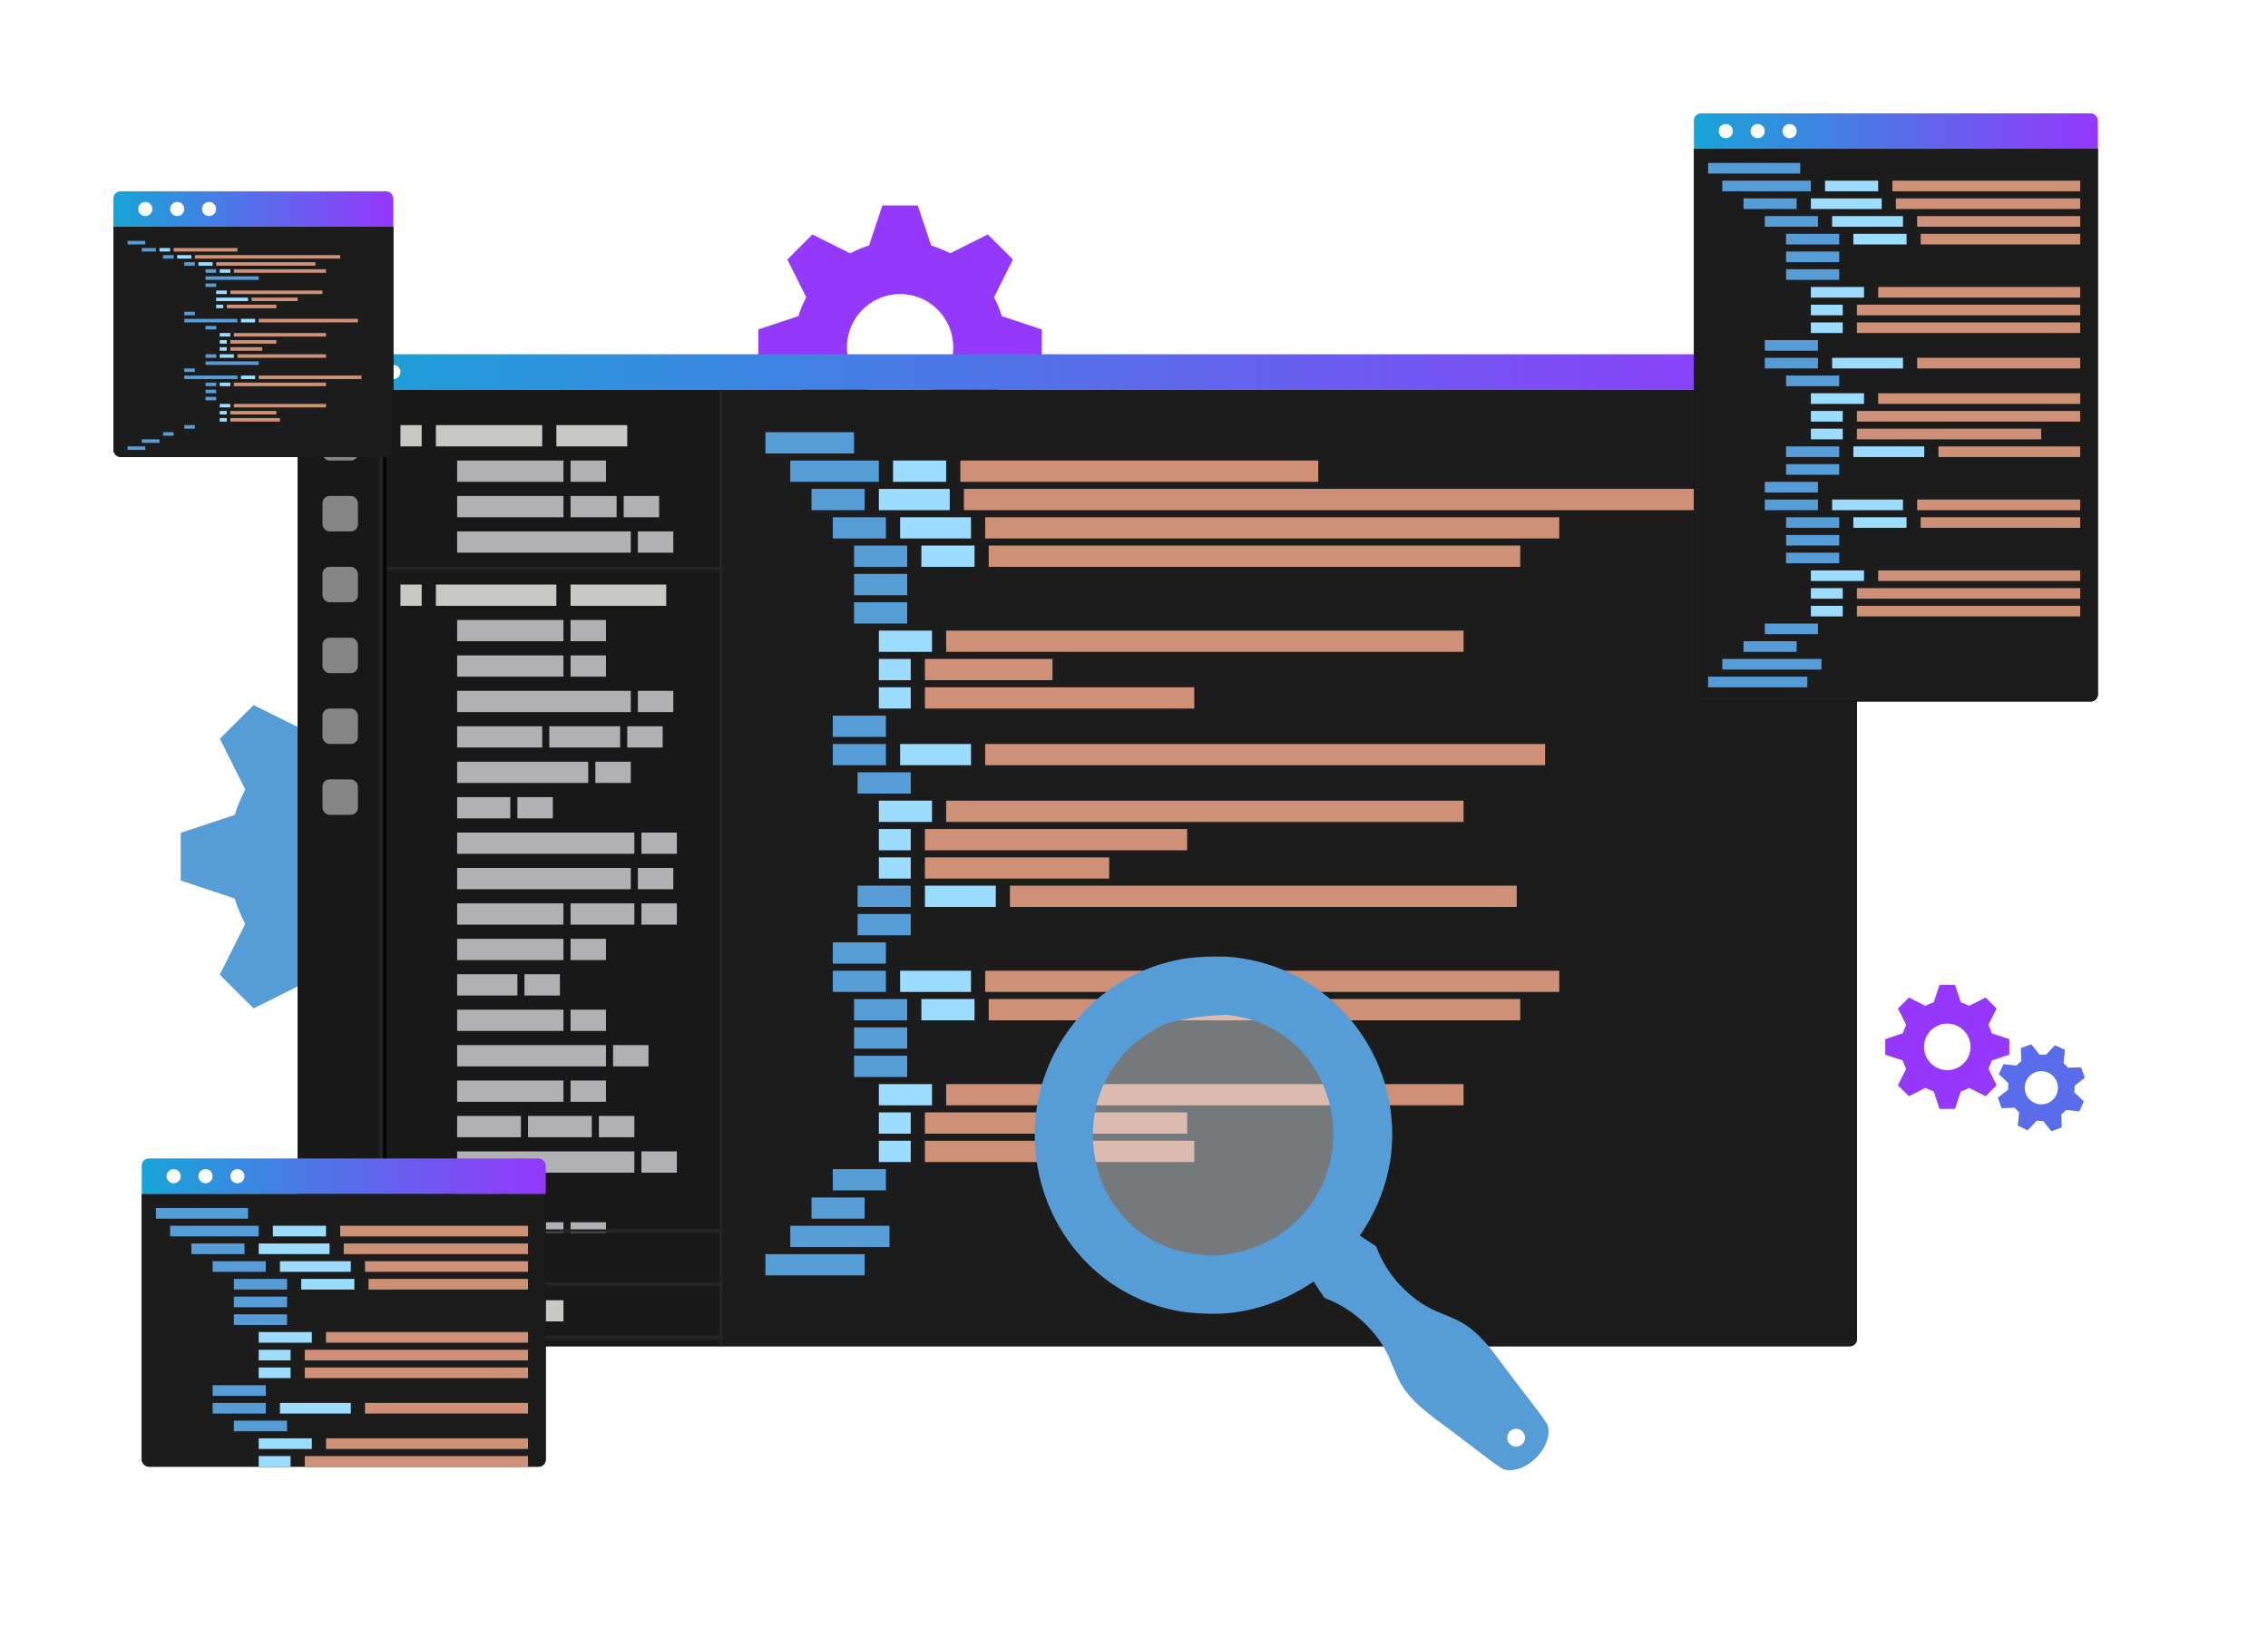 <svg viewBox="0 0 640 465" fill="none" xmlns="http://www.w3.org/2000/svg">
  <g id="Frame 30">
    <path id="Vector"
      d="M294 103V93L282.705 89.235C282.14 87.375 281.395 85.595 280.5 83.905L285.83 73.25L278.75 66.17L268.095 71.5C266.405 70.61 264.625 69.875 262.765 69.295L259 58H249L245.235 69.295C243.375 69.86 241.595 70.61 239.905 71.5L229.25 66.19L222.19 73.25L227.52 83.905C226.61 85.595 225.875 87.375 225.295 89.235L214 93V103L225.295 106.765C225.855 108.625 226.61 110.405 227.5 112.095L222.17 122.75L229.25 129.83L239.905 124.5C241.595 125.39 243.375 126.14 245.235 126.705L249 138H259L262.765 126.705C264.625 126.14 266.405 125.395 268.095 124.5L278.75 129.83L285.83 122.75L280.5 112.095C281.39 110.41 282.14 108.625 282.705 106.765L294 103ZM254 113C245.72 113 239 106.28 239 98C239 89.72 245.72 83 254 83C262.28 83 269 89.72 269 98C269 106.28 262.28 113 254 113Z"
      fill="#9438FC">
      <animateTransform attributeName="transform" type="rotate" from="0 254 98" to="360 254 98" dur="14s"
        repeatCount="indefinite" calcMode="linear"></animateTransform>
    </path>
    <path id="Vector_2"
      d="M158.889 248.541V235.088L143.656 230.022C142.894 227.52 141.889 225.125 140.682 222.852L147.871 208.517L138.322 198.992L123.953 206.162C121.674 204.965 119.273 203.976 116.765 203.196L111.687 188H98.201L93.124 203.196C90.615 203.956 88.215 204.965 85.936 206.162L71.566 199.019L62.045 208.517L69.233 222.852C68.006 225.125 67.015 227.52 66.233 230.022L51 235.088V248.541L66.233 253.607C66.988 256.109 68.006 258.504 69.206 260.778L62.018 275.112L71.566 284.638L85.936 277.467C88.215 278.664 90.615 279.673 93.124 280.433L98.201 295.629H111.687L116.765 280.433C119.273 279.673 121.674 278.671 123.953 277.467L138.322 284.638L147.871 275.112L140.682 260.778C141.883 258.511 142.894 256.109 143.656 253.607L158.889 248.541ZM104.944 261.995C93.778 261.995 84.715 252.954 84.715 241.815C84.715 230.675 93.778 221.634 104.944 221.634C116.111 221.634 125.173 230.675 125.173 241.815C125.173 252.954 116.111 261.995 104.944 261.995Z"
      fill="#569CD6">
      <animateTransform attributeName="transform" type="rotate" from="0 104.944 241.815" to="-360 104.944 241.815"
        dur="8s" repeatCount="indefinite" calcMode="linear">
      </animateTransform>
    </path>
    <path id="Vector_3"
      d="M567 297.688V293.312L562.058 291.665C561.811 290.852 561.485 290.073 561.094 289.333L563.426 284.672L560.328 281.574L555.667 283.906C554.927 283.517 554.148 283.195 553.335 282.942L551.688 278H547.312L545.665 282.942C544.852 283.189 544.073 283.517 543.333 283.906L538.672 281.583L535.583 284.672L537.915 289.333C537.517 290.073 537.195 290.852 536.942 291.665L532 293.312V297.688L536.942 299.335C537.187 300.148 537.517 300.927 537.906 301.667L535.574 306.328L538.672 309.426L543.333 307.094C544.073 307.483 544.852 307.811 545.665 308.058L547.312 313H551.688L553.335 308.058C554.148 307.811 554.927 307.485 555.667 307.094L560.328 309.426L563.426 306.328L561.094 301.667C561.483 300.929 561.811 300.148 562.058 299.335L567 297.688ZM549.5 302.062C545.877 302.062 542.938 299.122 542.938 295.5C542.938 291.877 545.877 288.938 549.5 288.938C553.122 288.938 556.062 291.877 556.062 295.5C556.062 299.122 553.122 302.062 549.5 302.062Z"
      fill="#9538FC">
      <animateTransform attributeName="transform" type="rotate" from="0 549.5 295.5" to="360 549.5 295.5" dur="5s"
        repeatCount="indefinite" calcMode="linear">
      </animateTransform>
    </path>
    <path id="Vector_4"
      d="M588.312 304.203L587.237 301.269L583.518 301.379C583.152 300.894 582.742 300.452 582.298 300.053L582.716 296.353L579.877 295.037L577.324 297.747C576.732 297.667 576.131 297.643 575.523 297.673L573.204 294.764L570.269 295.839L570.379 299.558C569.894 299.924 569.453 300.336 569.053 300.779L565.355 300.366L564.043 303.197L566.753 305.75C566.668 306.344 566.643 306.945 566.673 307.553L563.764 309.873L564.84 312.807L568.559 312.697C568.923 313.182 569.336 313.624 569.779 314.024L569.361 317.723L572.2 319.039L574.753 316.329C575.344 316.409 575.947 316.437 576.554 316.403L578.873 319.312L581.807 318.237L581.697 314.518C582.182 314.152 582.624 313.742 583.024 313.298L586.723 313.716L588.039 310.877L585.33 308.324C585.409 307.734 585.438 307.129 585.403 306.523L588.312 304.203ZM577.651 311.439C575.222 312.33 572.528 311.081 571.637 308.651C570.747 306.222 571.996 303.527 574.425 302.637C576.855 301.746 579.549 302.995 580.439 305.425C581.33 307.854 580.081 310.549 577.651 311.439Z"
      fill="#596CEA">
      <animateTransform attributeName="transform" type="rotate" from="0 577.651 307.043" to="-360 577.651 307.043"
        dur="5s" repeatCount="indefinite" calcMode="linear">
      </animateTransform>
    </path>
    <g id="Browser window" filter="url(#filter0_d_289_9)">
      <g clip-path="url(#clip0_289_9)">
        <g id="VS code" clip-path="url(#clip1_289_9)">
          <rect width="440" height="270" transform="translate(84 106)" fill="black"></rect>
          <g id="FilesBar">
            <mask id="path-7-inside-1_289_9" fill="white">
              <path d="M109 106H204V376H109V106Z"></path>
            </mask>
            <path d="M109 106H204V376H109V106Z" fill="#181818"></path>
            <path d="M204 106H203V376H204H205V106H204Z" fill="#252525" mask="url(#path-7-inside-1_289_9)"></path>
            <g id="FileBarGroup">
              <mask id="path-9-inside-2_289_9" fill="white">
                <path d="M109 112H204V157H109V112Z"></path>
              </mask>
              <path d="M204 157V156H109V157V158H204V157Z" fill="#252525" mask="url(#path-9-inside-2_289_9)"></path>
              <g id="FileBarGroupTitle">
                <rect id="Rectangle 29" x="113" y="116" width="6" height="6" fill="#C8C8C5"></rect>
                <rect id="Rectangle 30" x="123" y="116" width="30" height="6" fill="#C8C8C5"></rect>
                <rect id="Rectangle 31" x="157" y="116" width="20" height="6" fill="#C8C8C5"></rect>
              </g>
              <g id="FileBarGroupList">
                <g id="FileBarListItem">
                  <rect id="Rectangle 30_2" x="129" y="126" width="30" height="6" fill="#B1B0B5"></rect>
                  <rect id="Rectangle 31_2" x="161" y="126" width="10" height="6" fill="#B1B0B5"></rect>
                </g>
                <g id="FileBarListItem_2">
                  <rect id="Rectangle 30_3" x="129" y="136" width="30" height="6" fill="#B1B0B5"></rect>
                  <rect id="Rectangle 32" x="161" y="136" width="13" height="6" fill="#B1B0B5"></rect>
                  <rect id="Rectangle 31_3" x="176" y="136" width="10" height="6" fill="#B1B0B5"></rect>
                </g>
                <g id="FileBarListItem_3">
                  <rect id="Rectangle 30_4" x="129" y="146" width="49" height="6" fill="#B1B0B5"></rect>
                  <rect id="Rectangle 31_4" x="180" y="146" width="10" height="6" fill="#B1B0B5"></rect>
                </g>
              </g>
            </g>
            <g id="FileBarGroup_2">
              <g clip-path="url(#clip2_289_9)">
                <mask id="path-21-inside-3_289_9" fill="white">
                  <path d="M109 157H204V344H109V157Z"></path>
                </mask>
                <g id="FileBarGroupTitle_2">
                  <rect id="Rectangle 29_2" x="113" y="161" width="6" height="6" fill="#C8C8C5"></rect>
                  <rect id="Rectangle 30_5" x="123" y="161" width="34" height="6" fill="#C8C8C5"></rect>
                  <rect id="Rectangle 31_5" x="161" y="161" width="27" height="6" fill="#C8C8C5"></rect>
                </g>
                <g id="FileBarGroupList_2">
                  <g id="FileBarListItem_4">
                    <rect id="Rectangle 30_6" x="129" y="171" width="30" height="6" fill="#B1B0B5"></rect>
                    <rect id="Rectangle 31_6" x="161" y="171" width="10" height="6" fill="#B1B0B5"></rect>
                  </g>
                  <g id="FileBarListItem_5">
                    <rect id="Rectangle 30_7" x="129" y="181" width="30" height="6" fill="#B1B0B5"></rect>
                    <rect id="Rectangle 31_7" x="161" y="181" width="10" height="6" fill="#B1B0B5"></rect>
                  </g>
                  <g id="FileBarListItem_6">
                    <rect id="Rectangle 30_8" x="129" y="191" width="49" height="6" fill="#B1B0B5"></rect>
                    <rect id="Rectangle 31_8" x="180" y="191" width="10" height="6" fill="#B1B0B5"></rect>
                  </g>
                  <g id="FileBarListItem_7">
                    <rect id="Rectangle 30_9" x="129" y="201" width="24" height="6" fill="#B1B0B5"></rect>
                    <rect id="Rectangle 32_2" x="155" y="201" width="20" height="6" fill="#B1B0B5"></rect>
                    <rect id="Rectangle 31_9" x="177" y="201" width="10" height="6" fill="#B1B0B5"></rect>
                  </g>
                  <g id="FileBarListItem_8">
                    <rect id="Rectangle 30_10" x="129" y="211" width="37" height="6" fill="#B1B0B5"></rect>
                    <rect id="Rectangle 31_10" x="168" y="211" width="10" height="6" fill="#B1B0B5"></rect>
                  </g>
                  <g id="FileBarListItem_9">
                    <rect id="Rectangle 30_11" x="129" y="221" width="15" height="6" fill="#B1B0B5"></rect>
                    <rect id="Rectangle 31_11" x="146" y="221" width="10" height="6" fill="#B1B0B5"></rect>
                  </g>
                  <g id="FileBarListItem_10">
                    <rect id="Rectangle 30_12" x="129" y="231" width="50" height="6" fill="#B1B0B5"></rect>
                    <rect id="Rectangle 31_12" x="181" y="231" width="10" height="6" fill="#B1B0B5"></rect>
                  </g>
                  <g id="FileBarListItem_11">
                    <rect id="Rectangle 30_13" x="129" y="241" width="49" height="6" fill="#B1B0B5"></rect>
                    <rect id="Rectangle 31_13" x="180" y="241" width="10" height="6" fill="#B1B0B5"></rect>
                  </g>
                  <g id="FileBarListItem_12">
                    <rect id="Rectangle 30_14" x="129" y="251" width="30" height="6" fill="#B1B0B5"></rect>
                    <rect id="Rectangle 32_3" x="161" y="251" width="18" height="6" fill="#B1B0B5"></rect>
                    <rect id="Rectangle 31_14" x="181" y="251" width="10" height="6" fill="#B1B0B5"></rect>
                  </g>
                  <g id="FileBarListItem_13">
                    <rect id="Rectangle 30_15" x="129" y="261" width="30" height="6" fill="#B1B0B5"></rect>
                    <rect id="Rectangle 31_15" x="161" y="261" width="10" height="6" fill="#B1B0B5"></rect>
                  </g>
                  <g id="FileBarListItem_14">
                    <rect id="Rectangle 30_16" x="129" y="271" width="17" height="6" fill="#B1B0B5"></rect>
                    <rect id="Rectangle 31_16" x="148" y="271" width="10" height="6" fill="#B1B0B5"></rect>
                  </g>
                  <g id="FileBarListItem_15">
                    <rect id="Rectangle 30_17" x="129" y="281" width="30" height="6" fill="#B1B0B5"></rect>
                    <rect id="Rectangle 31_17" x="161" y="281" width="10" height="6" fill="#B1B0B5"></rect>
                  </g>
                  <g id="FileBarListItem_16">
                    <rect id="Rectangle 30_18" x="129" y="291" width="42" height="6" fill="#B1B0B5"></rect>
                    <rect id="Rectangle 31_18" x="173" y="291" width="10" height="6" fill="#B1B0B5"></rect>
                  </g>
                  <g id="FileBarListItem_17">
                    <rect id="Rectangle 30_19" x="129" y="301" width="30" height="6" fill="#B1B0B5"></rect>
                    <rect id="Rectangle 31_19" x="161" y="301" width="10" height="6" fill="#B1B0B5"></rect>
                  </g>
                  <g id="FileBarListItem_18">
                    <rect id="Rectangle 30_20" x="129" y="311" width="18" height="6" fill="#B1B0B5"></rect>
                    <rect id="Rectangle 32_4" x="149" y="311" width="18" height="6" fill="#B1B0B5"></rect>
                    <rect id="Rectangle 31_20" x="169" y="311" width="10" height="6" fill="#B1B0B5"></rect>
                  </g>
                  <g id="FileBarListItem_19">
                    <rect id="Rectangle 30_21" x="129" y="321" width="50" height="6" fill="#B1B0B5"></rect>
                    <rect id="Rectangle 31_21" x="181" y="321" width="10" height="6" fill="#B1B0B5"></rect>
                  </g>
                  <g id="FileBarListItem_20">
                    <rect id="Rectangle 30_22" x="129" y="331" width="12" height="6" fill="#B1B0B5"></rect>
                    <rect id="Rectangle 31_22" x="143" y="331" width="10" height="6" fill="#B1B0B5"></rect>
                  </g>
                  <g id="FileBarListItem_21">
                    <rect id="Rectangle 30_23" x="129" y="341" width="30" height="6" fill="#B1B0B5"></rect>
                    <rect id="Rectangle 31_23" x="161" y="341" width="10" height="6" fill="#B1B0B5"></rect>
                  </g>
                </g>
              </g>
              <path d="M204 344V343H109V344V345H204V344Z" fill="#252525" mask="url(#path-21-inside-3_289_9)"></path>
            </g>
            <g id="FileBarGroup_3">
              <mask id="path-65-inside-4_289_9" fill="white">
                <path d="M109 344H204V359H109V344Z"></path>
              </mask>
              <path d="M204 359V358H109V359V360H204V359Z" fill="#252525" mask="url(#path-65-inside-4_289_9)"></path>
              <g id="FileBarGroupTitle_3">
                <rect id="Rectangle 29_3" x="113" y="348" width="6" height="6" fill="#C8C8C5"></rect>
                <rect id="Rectangle 30_24" x="123" y="348" width="30" height="6" fill="#C8C8C5"></rect>
              </g>
            </g>
            <g id="FileBarGroup_4">
              <mask id="path-69-inside-5_289_9" fill="white">
                <path d="M109 359H204V374H109V359Z"></path>
              </mask>
              <path d="M204 374V373H109V374V375H204V374Z" fill="#252525" mask="url(#path-69-inside-5_289_9)"></path>
              <g id="FileBarGroupTitle_4">
                <rect id="Rectangle 29_4" x="113" y="363" width="6" height="6" fill="#C8C8C5"></rect>
                <rect id="Rectangle 30_25" x="123" y="363" width="36" height="6" fill="#C8C8C5"></rect>
              </g>
            </g>
          </g>
          <g id="ToolsBar">
            <mask id="path-73-inside-6_289_9" fill="white">
              <path d="M84 106H108V376H84V106Z"></path>
            </mask>
            <path d="M84 106H108V376H84V106Z" fill="#181818"></path>
            <path d="M108 106H107V376H108H109V106H108Z" fill="#252525" mask="url(#path-73-inside-6_289_9)"></path>
            <g id="Frame 21">
              <rect id="Rectangle 22" x="91" y="116" width="10" height="10" rx="2" fill="#858585"></rect>
            </g>
            <g id="Frame 22">
              <rect id="Rectangle 23" x="91" y="136" width="10" height="10" rx="2" fill="#858585"></rect>
            </g>
            <rect id="Rectangle 23_2" x="91" y="156" width="10" height="10" rx="2" fill="#858585"></rect>
            <rect id="Rectangle 24" x="91" y="176" width="10" height="10" rx="2" fill="#858585"></rect>
            <rect id="Rectangle 25" x="91" y="196" width="10" height="10" rx="2" fill="#858585"></rect>
            <g id="Frame 26">
              <rect id="Rectangle 27" x="91" y="216" width="10" height="10" rx="2" fill="#858585"></rect>
            </g>
          </g>
          <g id="EditedFile">
            <rect width="320" height="270" transform="translate(204 106)" fill="#1C1C1C"></rect>
            <g id="FileCode" clip-path="url(#clip3_289_9)">
              <g id="FileCodeLinesList">
                <g id="FileBarListItem_22">
                  <rect id="Rectangle 30_26" x="216" y="118" width="25" height="6" fill="#569CD6"></rect>
                </g>
                <g id="FileBarListItem_23">
                  <rect id="Rectangle 30_27" x="223" y="126" width="25" height="6" fill="#569CD6"></rect>
                  <rect id="Rectangle 31_24" x="252" y="126" width="15" height="6" fill="#9CDCFE"></rect>
                  <rect id="Rectangle 32_5" x="271" y="126" width="101" height="6" fill="#CE9178"></rect>
                </g>
                <g id="FileBarListItem_24">
                  <rect id="Rectangle 30_28" x="229" y="134" width="15" height="6" fill="#569CD6"></rect>
                  <rect id="Rectangle 31_25" x="248" y="134" width="20" height="6" fill="#9CDCFE"></rect>
                  <rect id="Rectangle 32_6" x="272" y="134" width="235" height="6" fill="#CE9178"></rect>
                </g>
                <g id="FileBarListItem_25">
                  <rect id="Rectangle 30_29" x="235" y="142" width="15" height="6" fill="#569CD6"></rect>
                  <rect id="Rectangle 31_26" x="254" y="142" width="20" height="6" fill="#9CDCFE"></rect>
                  <rect id="Rectangle 32_7" x="278" y="142" width="162" height="6" fill="#CE9178"></rect>
                </g>
                <g id="FileBarListItem_26">
                  <rect id="Rectangle 30_30" x="241" y="150" width="15" height="6" fill="#569CD6"></rect>
                  <rect id="Rectangle 31_27" x="260" y="150" width="15" height="6" fill="#9CDCFE"></rect>
                  <rect id="Rectangle 32_8" x="279" y="150" width="150" height="6" fill="#CE9178"></rect>
                </g>
                <g id="FileBarListItem_27">
                  <rect id="Rectangle 30_31" x="241" y="158" width="15" height="6" fill="#569CD6"></rect>
                </g>
                <g id="FileBarListItem_28">
                  <rect id="Rectangle 30_32" x="241" y="166" width="15" height="6" fill="#569CD6"></rect>
                </g>
                <g id="FileBarListItem_29">
                  <rect id="Rectangle 31_28" x="248" y="174" width="15" height="6" fill="#9CDCFE"></rect>
                  <rect id="Rectangle 32_9" x="267" y="174" width="146" height="6" fill="#CE9178"></rect>
                </g>
                <g id="FileBarListItem_30">
                  <rect id="Rectangle 31_29" x="248" y="182" width="9" height="6" fill="#9CDCFE"></rect>
                  <g id="Group 46">
                    <rect id="Rectangle 32_10" x="261" y="182" width="36" height="6" fill="#CE9178"></rect>
                  </g>
                </g>
                <g id="FileBarListItem_31">
                  <rect id="Rectangle 31_30" x="248" y="190" width="9" height="6" fill="#9CDCFE"></rect>
                  <rect id="Rectangle 32_11" x="261" y="190" width="76" height="6" fill="#CE9178"></rect>
                </g>
                <g id="FileBarListItem_32">
                  <rect id="Rectangle 30_33" x="235" y="198" width="15" height="6" fill="#569CD6"></rect>
                </g>
                <g id="FileBarListItem_33">
                  <rect id="Rectangle 30_34" x="235" y="206" width="15" height="6" fill="#569CD6"></rect>
                  <rect id="Rectangle 31_31" x="254" y="206" width="20" height="6" fill="#9CDCFE"></rect>
                  <rect id="Rectangle 32_12" x="278" y="206" width="158" height="6" fill="#CE9178"></rect>
                </g>
                <g id="FileBarListItem_34">
                  <rect id="Rectangle 30_35" x="242" y="214" width="15" height="6" fill="#569CD6"></rect>
                </g>
                <g id="FileBarListItem_35">
                  <rect id="Rectangle 31_32" x="248" y="222" width="15" height="6" fill="#9CDCFE"></rect>
                  <rect id="Rectangle 32_13" x="267" y="222" width="146" height="6" fill="#CE9178"></rect>
                </g>
                <g id="FileBarListItem_36">
                  <rect id="Rectangle 31_33" x="248" y="230" width="9" height="6" fill="#9CDCFE"></rect>
                  <rect id="Rectangle 32_14" x="261" y="230" width="74" height="6" fill="#CE9178"></rect>
                </g>
                <g id="FileBarListItem_37">
                  <rect id="Rectangle 31_34" x="248" y="238" width="9" height="6" fill="#9CDCFE"></rect>
                  <rect id="Rectangle 32_15" x="261" y="238" width="52" height="6" fill="#CE9178"></rect>
                </g>
                <g id="FileBarListItem_38">
                  <rect id="Rectangle 30_36" x="242" y="246" width="15" height="6" fill="#569CD6"></rect>
                  <rect id="Rectangle 31_35" x="261" y="246" width="20" height="6" fill="#9CDCFE"></rect>
                  <rect id="Rectangle 32_16" x="285" y="246" width="143" height="6" fill="#CE9178"></rect>
                </g>
                <g id="FileBarListItem_39">
                  <rect id="Rectangle 30_37" x="242" y="254" width="15" height="6" fill="#569CD6"></rect>
                </g>
                <g id="FileBarListItem_40">
                  <rect id="Rectangle 30_38" x="235" y="262" width="15" height="6" fill="#569CD6"></rect>
                </g>
                <g id="FileBarListItem_41">
                  <rect id="Rectangle 30_39" x="235" y="270" width="15" height="6" fill="#569CD6"></rect>
                  <rect id="Rectangle 31_36" x="254" y="270" width="20" height="6" fill="#9CDCFE"></rect>
                  <rect id="Rectangle 32_17" x="278" y="270" width="162" height="6" fill="#CE9178"></rect>
                </g>
                <g id="FileBarListItem_42">
                  <rect id="Rectangle 30_40" x="241" y="278" width="15" height="6" fill="#569CD6"></rect>
                  <rect id="Rectangle 31_37" x="260" y="278" width="15" height="6" fill="#9CDCFE"></rect>
                  <rect id="Rectangle 32_18" x="279" y="278" width="150" height="6" fill="#CE9178"></rect>
                </g>
                <g id="FileBarListItem_43">
                  <rect id="Rectangle 30_41" x="241" y="286" width="15" height="6" fill="#569CD6"></rect>
                </g>
                <g id="FileBarListItem_44">
                  <rect id="Rectangle 30_42" x="241" y="294" width="15" height="6" fill="#569CD6"></rect>
                </g>
                <g id="FileBarListItem_45">
                  <rect id="Rectangle 31_38" x="248" y="302" width="15" height="6" fill="#9CDCFE"></rect>
                  <rect id="Rectangle 32_19" x="267" y="302" width="146" height="6" fill="#CE9178"></rect>
                </g>
                <g id="FileBarListItem_46">
                  <rect id="Rectangle 31_39" x="248" y="310" width="9" height="6" fill="#9CDCFE"></rect>
                  <rect id="Rectangle 32_20" x="261" y="310" width="74" height="6" fill="#CE9178"></rect>
                </g>
                <g id="FileBarListItem_47">
                  <rect id="Rectangle 31_40" x="248" y="318" width="9" height="6" fill="#9CDCFE"></rect>
                  <rect id="Rectangle 32_21" x="261" y="318" width="76" height="6" fill="#CE9178"></rect>
                </g>
                <g id="FileBarListItem_48">
                  <rect id="Rectangle 30_43" x="235" y="326" width="15" height="6" fill="#569CD6"></rect>
                </g>
                <g id="FileBarListItem_49">
                  <rect id="Rectangle 30_44" x="229" y="334" width="15" height="6" fill="#569CD6"></rect>
                </g>
                <g id="FileBarListItem_50">
                  <rect id="Rectangle 30_45" x="223" y="342" width="28" height="6" fill="#569CD6"></rect>
                </g>
                <g id="FileBarListItem_51">
                  <rect id="Rectangle 30_46" x="216" y="350" width="28" height="6" fill="#569CD6"></rect>
                </g>
              </g>
            </g>
          </g>
        </g>
        <rect id="Window nav pannel" x="84" y="96" width="440" height="10" fill="url(#paint0_linear_289_9)"></rect>
        <g id="Window nav buttons">
          <circle id="Ellipse 1" cx="93" cy="101" r="2" fill="white"></circle>
          <circle id="Ellipse 2" cx="102" cy="101" r="2" fill="white"></circle>
          <circle id="Ellipse 3" cx="111" cy="101" r="2" fill="white"></circle>
        </g>
      </g>
    </g>
    <g id="Browser window_2">
      <animateTransform attributeName="transform" type="translate"
        values="0 0; 3 -3; -3 2; 3 3; -3 -2; 2 -1; -3 3; 3 2; -2 -3; 0 0" dur="14s" repeatCount="indefinite"
        calcMode="linear" />
      <g clip-path="url(#clip4_289_9)">
        <g id="VS code_2" clip-path="url(#clip5_289_9)">
          <rect width="114" height="77" transform="translate(40 337)" fill="black"></rect>
          <g id="EditedFile_2">
            <rect width="114" height="156" transform="translate(40 337)" fill="#1C1C1C"></rect>
            <g id="FileCode_2" clip-path="url(#clip6_289_9)">
              <g id="FileCodeLinesList_2">
                <g id="FileBarListItem_52">
                  <rect id="Rectangle 30_47" x="44" y="341" width="26" height="3" fill="#569CD6"></rect>
                </g>
                <g id="FileBarListItem_53" clip-path="url(#clip7_289_9)">
                  <rect id="Rectangle 30_48" x="48" y="346" width="25" height="3" fill="#569CD6"></rect>
                  <rect id="Rectangle 31_41" x="77" y="346" width="15" height="3" fill="#9CDCFE"></rect>
                  <rect id="Rectangle 32_22" x="96" y="346" width="101" height="3" fill="#CE9178"></rect>
                </g>
                <g id="FileBarListItem_54" clip-path="url(#clip8_289_9)">
                  <rect id="Rectangle 30_49" x="54" y="351" width="15" height="3" fill="#569CD6"></rect>
                  <rect id="Rectangle 31_42" x="73" y="351" width="20" height="3" fill="#9CDCFE"></rect>
                  <rect id="Rectangle 32_23" x="97" y="351" width="235" height="3" fill="#CE9178"></rect>
                </g>
                <g id="FileBarListItem_55" clip-path="url(#clip9_289_9)">
                  <rect id="Rectangle 30_50" x="60" y="356" width="15" height="3" fill="#569CD6"></rect>
                  <rect id="Rectangle 31_43" x="79" y="356" width="20" height="3" fill="#9CDCFE"></rect>
                  <rect id="Rectangle 32_24" x="103" y="356" width="162" height="3" fill="#CE9178"></rect>
                </g>
                <g id="FileBarListItem_56" clip-path="url(#clip10_289_9)">
                  <rect id="Rectangle 30_51" x="66" y="361" width="15" height="3" fill="#569CD6"></rect>
                  <rect id="Rectangle 31_44" x="85" y="361" width="15" height="3" fill="#9CDCFE"></rect>
                  <rect id="Rectangle 32_25" x="104" y="361" width="150" height="3" fill="#CE9178"></rect>
                </g>
                <g id="FileBarListItem_57">
                  <rect id="Rectangle 30_52" x="66" y="366" width="15" height="3" fill="#569CD6"></rect>
                </g>
                <g id="FileBarListItem_58">
                  <rect id="Rectangle 30_53" x="66" y="371" width="15" height="3" fill="#569CD6"></rect>
                </g>
                <g id="FileBarListItem_59" clip-path="url(#clip11_289_9)">
                  <rect id="Rectangle 31_45" x="73" y="376" width="15" height="3" fill="#9CDCFE"></rect>
                  <rect id="Rectangle 32_26" x="92" y="376" width="146" height="3" fill="#CE9178"></rect>
                </g>
                <g id="FileBarListItem_60" clip-path="url(#clip12_289_9)">
                  <rect id="Rectangle 31_46" x="73" y="381" width="9" height="3" fill="#9CDCFE"></rect>
                  <rect id="Rectangle 32_27" x="86" y="381" width="74" height="3" fill="#CE9178"></rect>
                </g>
                <g id="FileBarListItem_61" clip-path="url(#clip13_289_9)">
                  <rect id="Rectangle 31_47" x="73" y="386" width="9" height="3" fill="#9CDCFE"></rect>
                  <rect id="Rectangle 32_28" x="86" y="386" width="76" height="3" fill="#CE9178"></rect>
                </g>
                <g id="FileBarListItem_62">
                  <rect id="Rectangle 30_54" x="60" y="391" width="15" height="3" fill="#569CD6"></rect>
                </g>
                <g id="FileBarListItem_63" clip-path="url(#clip14_289_9)">
                  <rect id="Rectangle 30_55" x="60" y="396" width="15" height="3" fill="#569CD6"></rect>
                  <rect id="Rectangle 31_48" x="79" y="396" width="20" height="3" fill="#9CDCFE"></rect>
                  <rect id="Rectangle 32_29" x="103" y="396" width="158" height="3" fill="#CE9178"></rect>
                </g>
                <g id="FileBarListItem_64">
                  <rect id="Rectangle 30_56" x="66" y="401" width="15" height="3" fill="#569CD6"></rect>
                </g>
                <g id="FileBarListItem_65" clip-path="url(#clip15_289_9)">
                  <rect id="Rectangle 31_49" x="73" y="406" width="15" height="3" fill="#9CDCFE"></rect>
                  <rect id="Rectangle 32_30" x="92" y="406" width="146" height="3" fill="#CE9178"></rect>
                </g>
                <g id="FileBarListItem_66" clip-path="url(#clip16_289_9)">
                  <rect id="Rectangle 31_50" x="73" y="411" width="9" height="3" fill="#9CDCFE"></rect>
                  <rect id="Rectangle 32_31" x="86" y="411" width="74" height="3" fill="#CE9178"></rect>
                </g>
              </g>
            </g>
          </g>
        </g>
        <rect id="Window nav pannel_2" x="40" y="327" width="114" height="10" fill="url(#paint1_linear_289_9)"></rect>
        <g id="Window nav buttons_2">
          <circle id="Ellipse 1_2" cx="49" cy="332" r="2" fill="white"></circle>
          <circle id="Ellipse 2_2" cx="58" cy="332" r="2" fill="white"></circle>
          <circle id="Ellipse 3_2" cx="67" cy="332" r="2" fill="white"></circle>
        </g>
      </g>
    </g>
    <g id="Browser window_3">
      <animateTransform attributeName="transform" type="translate"
        values="0 0; 3 -3; -3 3; 3 3; -3 -3; 2 -2; -2 3; 3 2; -2 -3; 0 0" dur="16s" repeatCount="indefinite"
        calcMode="linear" />
      <g clip-path="url(#clip17_289_9)">
        <g id="VS code_3" clip-path="url(#clip18_289_9)">
          <rect width="114" height="156" transform="translate(478 42)" fill="black"></rect>
          <g id="EditedFile_3">
            <rect width="114" height="156" transform="translate(478 42)" fill="#1C1C1C"></rect>
            <g id="FileCode_3" clip-path="url(#clip19_289_9)">
              <g id="FileCodeLinesList_3">
                <g id="FileBarListItem_67">
                  <rect id="Rectangle 30_57" x="482" y="46" width="26" height="3" fill="#569CD6"></rect>
                </g>
                <g id="FileBarListItem_68" clip-path="url(#clip20_289_9)">
                  <rect id="Rectangle 30_58" x="486" y="51" width="25" height="3" fill="#569CD6"></rect>
                  <rect id="Rectangle 31_51" x="515" y="51" width="15" height="3" fill="#9CDCFE"></rect>
                  <rect id="Rectangle 32_32" x="534" y="51" width="101" height="3" fill="#CE9178"></rect>
                </g>
                <g id="FileBarListItem_69" clip-path="url(#clip21_289_9)">
                  <rect id="Rectangle 30_59" x="492" y="56" width="15" height="3" fill="#569CD6"></rect>
                  <rect id="Rectangle 31_52" x="511" y="56" width="20" height="3" fill="#9CDCFE"></rect>
                  <rect id="Rectangle 32_33" x="535" y="56" width="235" height="3" fill="#CE9178"></rect>
                </g>
                <g id="FileBarListItem_70" clip-path="url(#clip22_289_9)">
                  <rect id="Rectangle 30_60" x="498" y="61" width="15" height="3" fill="#569CD6"></rect>
                  <rect id="Rectangle 31_53" x="517" y="61" width="20" height="3" fill="#9CDCFE"></rect>
                  <rect id="Rectangle 32_34" x="541" y="61" width="162" height="3" fill="#CE9178"></rect>
                </g>
                <g id="FileBarListItem_71" clip-path="url(#clip23_289_9)">
                  <rect id="Rectangle 30_61" x="504" y="66" width="15" height="3" fill="#569CD6"></rect>
                  <rect id="Rectangle 31_54" x="523" y="66" width="15" height="3" fill="#9CDCFE"></rect>
                  <rect id="Rectangle 32_35" x="542" y="66" width="150" height="3" fill="#CE9178"></rect>
                </g>
                <g id="FileBarListItem_72">
                  <rect id="Rectangle 30_62" x="504" y="71" width="15" height="3" fill="#569CD6"></rect>
                </g>
                <g id="FileBarListItem_73">
                  <rect id="Rectangle 30_63" x="504" y="76" width="15" height="3" fill="#569CD6"></rect>
                </g>
                <g id="FileBarListItem_74" clip-path="url(#clip24_289_9)">
                  <rect id="Rectangle 31_55" x="511" y="81" width="15" height="3" fill="#9CDCFE"></rect>
                  <rect id="Rectangle 32_36" x="530" y="81" width="146" height="3" fill="#CE9178"></rect>
                </g>
                <g id="FileBarListItem_75" clip-path="url(#clip25_289_9)">
                  <rect id="Rectangle 31_56" x="511" y="86" width="9" height="3" fill="#9CDCFE"></rect>
                  <rect id="Rectangle 32_37" x="524" y="86" width="74" height="3" fill="#CE9178"></rect>
                </g>
                <g id="FileBarListItem_76" clip-path="url(#clip26_289_9)">
                  <rect id="Rectangle 31_57" x="511" y="91" width="9" height="3" fill="#9CDCFE"></rect>
                  <rect id="Rectangle 32_38" x="524" y="91" width="76" height="3" fill="#CE9178"></rect>
                </g>
                <g id="FileBarListItem_77">
                  <rect id="Rectangle 30_64" x="498" y="96" width="15" height="3" fill="#569CD6"></rect>
                </g>
                <g id="FileBarListItem_78" clip-path="url(#clip27_289_9)">
                  <rect id="Rectangle 30_65" x="498" y="101" width="15" height="3" fill="#569CD6"></rect>
                  <rect id="Rectangle 31_58" x="517" y="101" width="20" height="3" fill="#9CDCFE"></rect>
                  <rect id="Rectangle 32_39" x="541" y="101" width="158" height="3" fill="#CE9178"></rect>
                </g>
                <g id="FileBarListItem_79">
                  <rect id="Rectangle 30_66" x="504" y="106" width="15" height="3" fill="#569CD6"></rect>
                </g>
                <g id="FileBarListItem_80" clip-path="url(#clip28_289_9)">
                  <rect id="Rectangle 31_59" x="511" y="111" width="15" height="3" fill="#9CDCFE"></rect>
                  <rect id="Rectangle 32_40" x="530" y="111" width="146" height="3" fill="#CE9178"></rect>
                </g>
                <g id="FileBarListItem_81" clip-path="url(#clip29_289_9)">
                  <rect id="Rectangle 31_60" x="511" y="116" width="9" height="3" fill="#9CDCFE"></rect>
                  <rect id="Rectangle 32_41" x="524" y="116" width="74" height="3" fill="#CE9178"></rect>
                </g>
                <g id="FileBarListItem_82">
                  <rect id="Rectangle 31_61" x="511" y="121" width="9" height="3" fill="#9CDCFE"></rect>
                  <rect id="Rectangle 32_42" x="524" y="121" width="52" height="3" fill="#CE9178"></rect>
                </g>
                <g id="FileBarListItem_83" clip-path="url(#clip30_289_9)">
                  <rect id="Rectangle 30_67" x="504" y="126" width="15" height="3" fill="#569CD6"></rect>
                  <rect id="Rectangle 31_62" x="523" y="126" width="20" height="3" fill="#9CDCFE"></rect>
                  <rect id="Rectangle 32_43" x="547" y="126" width="143" height="3" fill="#CE9178"></rect>
                </g>
                <g id="FileBarListItem_84">
                  <rect id="Rectangle 30_68" x="504" y="131" width="15" height="3" fill="#569CD6"></rect>
                </g>
                <g id="FileBarListItem_85">
                  <rect id="Rectangle 30_69" x="498" y="136" width="15" height="3" fill="#569CD6"></rect>
                </g>
                <g id="FileBarListItem_86" clip-path="url(#clip31_289_9)">
                  <rect id="Rectangle 30_70" x="498" y="141" width="15" height="3" fill="#569CD6"></rect>
                  <rect id="Rectangle 31_63" x="517" y="141" width="20" height="3" fill="#9CDCFE"></rect>
                  <rect id="Rectangle 32_44" x="541" y="141" width="162" height="3" fill="#CE9178"></rect>
                </g>
                <g id="FileBarListItem_87" clip-path="url(#clip32_289_9)">
                  <rect id="Rectangle 30_71" x="504" y="146" width="15" height="3" fill="#569CD6"></rect>
                  <rect id="Rectangle 31_64" x="523" y="146" width="15" height="3" fill="#9CDCFE"></rect>
                  <rect id="Rectangle 32_45" x="542" y="146" width="150" height="3" fill="#CE9178"></rect>
                </g>
                <g id="FileBarListItem_88">
                  <rect id="Rectangle 30_72" x="504" y="151" width="15" height="3" fill="#569CD6"></rect>
                </g>
                <g id="FileBarListItem_89">
                  <rect id="Rectangle 30_73" x="504" y="156" width="15" height="3" fill="#569CD6"></rect>
                </g>
                <g id="FileBarListItem_90" clip-path="url(#clip33_289_9)">
                  <rect id="Rectangle 31_65" x="511" y="161" width="15" height="3" fill="#9CDCFE"></rect>
                  <rect id="Rectangle 32_46" x="530" y="161" width="146" height="3" fill="#CE9178"></rect>
                </g>
                <g id="FileBarListItem_91" clip-path="url(#clip34_289_9)">
                  <rect id="Rectangle 31_66" x="511" y="166" width="9" height="3" fill="#9CDCFE"></rect>
                  <rect id="Rectangle 32_47" x="524" y="166" width="74" height="3" fill="#CE9178"></rect>
                </g>
                <g id="FileBarListItem_92" clip-path="url(#clip35_289_9)">
                  <rect id="Rectangle 31_67" x="511" y="171" width="9" height="3" fill="#9CDCFE"></rect>
                  <rect id="Rectangle 32_48" x="524" y="171" width="76" height="3" fill="#CE9178"></rect>
                </g>
                <g id="FileBarListItem_93">
                  <rect id="Rectangle 30_74" x="498" y="176" width="15" height="3" fill="#569CD6"></rect>
                </g>
                <g id="FileBarListItem_94">
                  <rect id="Rectangle 30_75" x="492" y="181" width="15" height="3" fill="#569CD6"></rect>
                </g>
                <g id="FileBarListItem_95">
                  <rect id="Rectangle 30_76" x="486" y="186" width="28" height="3" fill="#569CD6"></rect>
                </g>
                <g id="FileBarListItem_96">
                  <rect id="Rectangle 30_77" x="482" y="191" width="28" height="3" fill="#569CD6"></rect>
                </g>
              </g>
            </g>
          </g>
        </g>
        <rect id="Window nav pannel_3" x="478" y="32" width="114" height="10" fill="url(#paint2_linear_289_9)"></rect>
        <g id="Window nav buttons_3">
          <circle id="Ellipse 1_3" cx="487" cy="37" r="2" fill="white"></circle>
          <circle id="Ellipse 2_3" cx="496" cy="37" r="2" fill="white"></circle>
          <circle id="Ellipse 3_3" cx="505" cy="37" r="2" fill="white"></circle>
        </g>
      </g>
    </g>
    <g id="Group_45" filter="url(#filter3_d_289_9)">
      <animateTransform attributeName="transform" type="translate" 
      values="0,0; -100,0; 50,0; -60,0; 0,0"
        keyTimes="0; 0.2; 0.4; 0.83; 1" dur="7s" repeatCount="indefinite" calcMode="linear" />

      <animateTransform attributeName="transform" type="translate" additive="sum"
        values="0,0; 0,-30; 0,-100; 0,-30; 0,-130; 0,0" 
        keyTimes="0; 0.2; 0.4; 0.6; 0.83; 1" dur="7s"
        repeatCount="indefinite" calcMode="linear" />

      <circle id="Ellipse_5" cx="342.5" cy="316.5" r="39.5" fill="#EEF5FA" fill-opacity="0.43" />

      <path id="Vector_5" fill-rule="evenodd" clip-rule="evenodd"
        d="M334.681 366.41C310.125 363.099 292 341.749 292 316.269C292 290.882 310.85 269.848 335.311 266.442C335.311 266.442 338.579 266.108 340.702 266.033C342.76 265.96 345.966 266.032 345.966 266.032C372.192 267.641 392.871 289.526 392.871 316.269C392.871 326.865 389.34 336.672 383.729 344.777L388.331 347.804C391.421 356.35 398.261 362.941 404.849 365.906C411.437 368.87 414.999 368.965 422.753 379.466C430.508 389.936 436.213 396.779 436.781 398.482C437.348 400.185 437.001 403.937 433.471 407.469C429.941 411.001 426.189 411.348 424.456 410.781C422.754 410.213 415.913 404.505 405.416 396.779C394.92 389.021 394.825 385.521 391.862 378.898C388.899 372.307 382.279 365.464 373.737 362.374L370.679 357.738C362.893 363.067 353.972 366.221 345.052 366.789C345.052 366.789 341.919 366.86 339.914 366.789C337.866 366.715 334.681 366.41 334.681 366.41ZM308.391 316.237C308.391 301.825 317.407 289.495 330.11 284.607C330.11 284.607 334.902 283.481 338.022 283.062C341.105 282.647 345.966 282.462 345.966 282.462C364.122 284.039 376.227 299.05 376.227 316.237C376.227 332.068 365.383 345.344 350.726 349.097C350.726 349.097 346.084 350.307 342.908 350.39C339.723 350.473 334.681 349.507 334.681 349.507C319.204 346.48 308.391 332.73 308.391 316.237ZM427.829 399.302C429.216 399.302 430.35 400.437 430.35 401.825C430.35 403.212 429.216 404.347 427.829 404.347C426.442 404.347 425.307 403.212 425.307 401.825C425.307 400.437 426.442 399.302 427.829 399.302Z"
        fill="#569CD6" />
    </g>
    <g id="Browser window_4">
      <animateTransform attributeName="transform" type="translate"
        values="0 0; 3 -2; -2 1; 2 3; -3 -2; 2 -1; -2 3; 3 2; -2 -3; 0 0" dur="12s" repeatCount="indefinite"
        calcMode="linear" />
      <g clip-path="url(#clip36_289_9)">
        <g id="VS code_4" clip-path="url(#clip37_289_9)">
          <rect width="79" height="65" transform="translate(32 64)" fill="black"></rect>
          <g id="EditedFile_4">
            <rect width="114" height="156" transform="translate(32 64)" fill="#1C1C1C"></rect>
            <g id="FileCode_4" clip-path="url(#clip38_289_9)">
              <g id="FileCodeLinesList_4">
                <g id="FileBarListItem_97">
                  <rect id="Rectangle 30_78" x="36" y="68" width="5" height="1" fill="#569CD6"></rect>
                </g>
                <g id="FileBarListItem_98">
                  <rect id="Rectangle 30_79" x="40" y="70" width="4" height="1" fill="#569CD6"></rect>
                  <rect id="Rectangle 31_68" x="45" y="70" width="3" height="1" fill="#9CDCFE"></rect>
                  <rect id="Rectangle 32_49" x="49" y="70" width="18" height="1" fill="#CE9178"></rect>
                </g>
                <g id="FileBarListItem_99">
                  <rect id="Rectangle 30_80" x="46" y="72" width="3" height="1" fill="#569CD6"></rect>
                  <rect id="Rectangle 31_69" x="50" y="72" width="4" height="1" fill="#9CDCFE"></rect>
                  <rect id="Rectangle 32_50" x="55" y="72" width="41" height="1" fill="#CE9178"></rect>
                </g>
                <g id="FileBarListItem_100">
                  <rect id="Rectangle 30_81" x="52" y="74" width="3" height="1" fill="#569CD6"></rect>
                  <rect id="Rectangle 31_70" x="56" y="74" width="4" height="1" fill="#9CDCFE"></rect>
                  <rect id="Rectangle 32_51" x="61" y="74" width="28" height="1" fill="#CE9178"></rect>
                </g>
                <g id="FileBarListItem_101">
                  <rect id="Rectangle 30_82" x="58" y="76" width="3" height="1" fill="#569CD6"></rect>
                  <rect id="Rectangle 31_71" x="62" y="76" width="3" height="1" fill="#9CDCFE"></rect>
                  <rect id="Rectangle 32_52" x="66" y="76" width="26" height="1" fill="#CE9178"></rect>
                </g>
                <g id="FileBarListItem_102" clip-path="url(#clip39_289_9)">
                  <rect id="Rectangle 30_83" x="58" y="78" width="15" height="3" fill="#569CD6"></rect>
                </g>
                <g id="FileBarListItem_103">
                  <rect id="Rectangle 30_84" x="58" y="80" width="3" height="1" fill="#569CD6"></rect>
                </g>
                <g id="FileBarListItem_104">
                  <rect id="Rectangle 31_72" x="61" y="82" width="3" height="1" fill="#9CDCFE"></rect>
                  <rect id="Rectangle 32_53" x="65" y="82" width="26" height="1" fill="#CE9178"></rect>
                </g>
                <g id="FileBarListItem_105" clip-path="url(#clip40_289_9)">
                  <rect id="Rectangle 31_73" x="61" y="84" width="9" height="3" fill="#9CDCFE"></rect>
                  <rect id="Rectangle 32_54" x="71" y="84" width="13" height="1" fill="#CE9178"></rect>
                </g>
                <g id="FileBarListItem_106">
                  <rect id="Rectangle 31_74" x="61" y="86" width="2" height="1" fill="#9CDCFE"></rect>
                  <rect id="Rectangle 32_55" x="64" y="86" width="14" height="1" fill="#CE9178"></rect>
                </g>
                <g id="FileBarListItem_107">
                  <rect id="Rectangle 30_85" x="52" y="88" width="3" height="1" fill="#569CD6"></rect>
                </g>
                <g id="FileBarListItem_108" clip-path="url(#clip41_289_9)">
                  <rect id="Rectangle 30_86" x="52" y="90" width="15" height="3" fill="#569CD6"></rect>
                  <rect id="Rectangle 31_75" x="68" y="90" width="4" height="1" fill="#9CDCFE"></rect>
                  <rect id="Rectangle 32_56" x="73" y="90" width="28" height="1" fill="#CE9178"></rect>
                </g>
                <g id="FileBarListItem_109">
                  <rect id="Rectangle 30_87" x="58" y="92" width="3" height="1" fill="#569CD6"></rect>
                </g>
                <g id="FileBarListItem_110">
                  <rect id="Rectangle 31_76" x="62" y="94" width="3" height="1" fill="#9CDCFE"></rect>
                  <rect id="Rectangle 32_57" x="66" y="94" width="26" height="1" fill="#CE9178"></rect>
                </g>
                <g id="FileBarListItem_111">
                  <rect id="Rectangle 31_77" x="62" y="96" width="2" height="1" fill="#9CDCFE"></rect>
                  <rect id="Rectangle 32_58" x="65" y="96" width="13" height="1" fill="#CE9178"></rect>
                </g>
                <g id="FileBarListItem_112">
                  <rect id="Rectangle 31_78" x="62" y="98" width="2" height="1" fill="#9CDCFE"></rect>
                  <rect id="Rectangle 32_59" x="65" y="98" width="9" height="1" fill="#CE9178"></rect>
                </g>
                <g id="FileBarListItem_113">
                  <rect id="Rectangle 30_88" x="58" y="100" width="3" height="1" fill="#569CD6"></rect>
                  <rect id="Rectangle 31_79" x="62" y="100" width="4" height="1" fill="#9CDCFE"></rect>
                  <rect id="Rectangle 32_60" x="67" y="100" width="25" height="1" fill="#CE9178"></rect>
                </g>
                <g id="FileBarListItem_114" clip-path="url(#clip42_289_9)">
                  <rect id="Rectangle 30_89" x="58" y="102" width="15" height="3" fill="#569CD6"></rect>
                </g>
                <g id="FileBarListItem_115">
                  <rect id="Rectangle 30_90" x="52" y="104" width="3" height="1" fill="#569CD6"></rect>
                </g>
                <g id="FileBarListItem_116" clip-path="url(#clip43_289_9)">
                  <rect id="Rectangle 30_91" x="52" y="106" width="15" height="3" fill="#569CD6"></rect>
                  <rect id="Rectangle 31_80" x="68" y="106" width="4" height="1" fill="#9CDCFE"></rect>
                  <rect id="Rectangle 32_61" x="73" y="106" width="29" height="1" fill="#CE9178"></rect>
                </g>
                <g id="FileBarListItem_117">
                  <rect id="Rectangle 30_92" x="58" y="108" width="3" height="1" fill="#569CD6"></rect>
                  <rect id="Rectangle 31_81" x="62" y="108" width="3" height="1" fill="#9CDCFE"></rect>
                  <rect id="Rectangle 32_62" x="66" y="108" width="26" height="1" fill="#CE9178"></rect>
                </g>
                <g id="FileBarListItem_118">
                  <rect id="Rectangle 30_93" x="58" y="110" width="3" height="1" fill="#569CD6"></rect>
                </g>
                <g id="FileBarListItem_119">
                  <rect id="Rectangle 30_94" x="58" y="112" width="3" height="1" fill="#569CD6"></rect>
                </g>
                <g id="FileBarListItem_120">
                  <rect id="Rectangle 31_82" x="62" y="114" width="3" height="1" fill="#9CDCFE"></rect>
                  <rect id="Rectangle 32_63" x="66" y="114" width="26" height="1" fill="#CE9178"></rect>
                </g>
                <g id="FileBarListItem_121">
                  <rect id="Rectangle 31_83" x="62" y="116" width="2" height="1" fill="#9CDCFE"></rect>
                  <rect id="Rectangle 32_64" x="65" y="116" width="13" height="1" fill="#CE9178"></rect>
                </g>
                <g id="FileBarListItem_122">
                  <rect id="Rectangle 31_84" x="62" y="118" width="2" height="1" fill="#9CDCFE"></rect>
                  <rect id="Rectangle 32_65" x="65" y="118" width="14" height="1" fill="#CE9178"></rect>
                </g>
                <g id="FileBarListItem_123">
                  <rect id="Rectangle 30_95" x="52" y="120" width="3" height="1" fill="#569CD6"></rect>
                </g>
                <g id="FileBarListItem_124">
                  <rect id="Rectangle 30_96" x="46" y="122" width="3" height="1" fill="#569CD6"></rect>
                </g>
                <g id="FileBarListItem_125">
                  <rect id="Rectangle 30_97" x="40" y="124" width="5" height="1" fill="#569CD6"></rect>
                </g>
                <g id="FileBarListItem_126">
                  <rect id="Rectangle 30_98" x="36" y="126" width="5" height="1" fill="#569CD6"></rect>
                </g>
              </g>
            </g>
          </g>
        </g>
        <rect id="Window nav pannel_4" x="32" y="54" width="79" height="10" fill="url(#paint3_linear_289_9)"></rect>
        <g id="Window nav buttons_4">
          <circle id="Ellipse 1_4" cx="41" cy="59" r="2" fill="white"></circle>
          <circle id="Ellipse 2_4" cx="50" cy="59" r="2" fill="white"></circle>
          <circle id="Ellipse 3_4" cx="59" cy="59" r="2" fill="white"></circle>
        </g>
      </g>
    </g>
  </g>
  <defs>
    <filter id="filter0_d_289_9" x="80" y="96" width="448" height="288" filterUnits="userSpaceOnUse"
      color-interpolation-filters="sRGB">
      <feFlood flood-opacity="0" result="BackgroundImageFix"></feFlood>
      <feColorMatrix in="SourceAlpha" type="matrix" values="0 0 0 0 0 0 0 0 0 0 0 0 0 0 0 0 0 0 127 0"
        result="hardAlpha"></feColorMatrix>
      <feOffset dy="4"></feOffset>
      <feGaussianBlur stdDeviation="2"></feGaussianBlur>
      <feComposite in2="hardAlpha" operator="out"></feComposite>
      <feColorMatrix type="matrix" values="0 0 0 0 0 0 0 0 0 0 0 0 0 0 0 0 0 0 0.25 0"></feColorMatrix>
      <feBlend mode="normal" in2="BackgroundImageFix" result="effect1_dropShadow_289_9"></feBlend>
      <feBlend mode="normal" in="SourceGraphic" in2="effect1_dropShadow_289_9" result="shape"></feBlend>
    </filter>
    <filter id="filter3_d_289_9" x="288" y="266" width="153" height="153" filterUnits="userSpaceOnUse"
      color-interpolation-filters="sRGB">
      <feFlood flood-opacity="0" result="BackgroundImageFix"></feFlood>
      <feColorMatrix in="SourceAlpha" type="matrix" values="0 0 0 0 0 0 0 0 0 0 0 0 0 0 0 0 0 0 127 0"
        result="hardAlpha"></feColorMatrix>
      <feOffset dy="4"></feOffset>
      <feGaussianBlur stdDeviation="2"></feGaussianBlur>
      <feComposite in2="hardAlpha" operator="out"></feComposite>
      <feColorMatrix type="matrix" values="0 0 0 0 0 0 0 0 0 0 0 0 0 0 0 0 0 0 0.25 0"></feColorMatrix>
      <feBlend mode="normal" in2="BackgroundImageFix" result="effect1_dropShadow_289_9"></feBlend>
      <feBlend mode="normal" in="SourceGraphic" in2="effect1_dropShadow_289_9" result="shape"></feBlend>
    </filter>

    <linearGradient id="paint0_linear_289_9" x1="84" y1="101" x2="524" y2="101" gradientUnits="userSpaceOnUse">
      <stop stop-color="#18A5D7"></stop>
      <stop offset="1" stop-color="#9537FC"></stop>
    </linearGradient>
    <linearGradient id="paint1_linear_289_9" x1="40" y1="332" x2="154" y2="332" gradientUnits="userSpaceOnUse">
      <stop stop-color="#18A5D7"></stop>
      <stop offset="1" stop-color="#9537FC"></stop>
    </linearGradient>
    <linearGradient id="paint2_linear_289_9" x1="478" y1="37" x2="592" y2="37" gradientUnits="userSpaceOnUse">
      <stop stop-color="#18A5D7"></stop>
      <stop offset="1" stop-color="#9537FC"></stop>
    </linearGradient>
    <linearGradient id="paint3_linear_289_9" x1="32" y1="59" x2="111" y2="59" gradientUnits="userSpaceOnUse">
      <stop stop-color="#18A5D7"></stop>
      <stop offset="1" stop-color="#9537FC"></stop>
    </linearGradient>
    <clipPath id="clip0_289_9">
      <rect x="84" y="96" width="440" height="280" rx="2" fill="white"></rect>
    </clipPath>
    <clipPath id="clip1_289_9">
      <rect width="440" height="270" fill="white" transform="translate(84 106)"></rect>
    </clipPath>
    <clipPath id="clip2_289_9">
      <path d="M109 157H204V344H109V157Z" fill="white"></path>
    </clipPath>
    <clipPath id="clip3_289_9">
      <rect width="300" height="250" fill="white" transform="translate(214 116)"></rect>
    </clipPath>
    <clipPath id="clip4_289_9">
      <rect x="40" y="327" width="114" height="87" rx="2" fill="white"></rect>
    </clipPath>
    <clipPath id="clip5_289_9">
      <rect width="114" height="77" fill="white" transform="translate(40 337)"></rect>
    </clipPath>
    <clipPath id="clip6_289_9">
      <rect width="107" height="154" fill="white" transform="translate(42 339)"></rect>
    </clipPath>
    <clipPath id="clip7_289_9">
      <rect width="107" height="5" fill="white" transform="translate(42 345)"></rect>
    </clipPath>
    <clipPath id="clip8_289_9">
      <rect width="107" height="5" fill="white" transform="translate(42 350)"></rect>
    </clipPath>
    <clipPath id="clip9_289_9">
      <rect width="107" height="5" fill="white" transform="translate(42 355)"></rect>
    </clipPath>
    <clipPath id="clip10_289_9">
      <rect width="107" height="5" fill="white" transform="translate(42 360)"></rect>
    </clipPath>
    <clipPath id="clip11_289_9">
      <rect width="107" height="5" fill="white" transform="translate(42 375)"></rect>
    </clipPath>
    <clipPath id="clip12_289_9">
      <rect width="107" height="5" fill="white" transform="translate(42 380)"></rect>
    </clipPath>
    <clipPath id="clip13_289_9">
      <rect width="107" height="5" fill="white" transform="translate(42 385)"></rect>
    </clipPath>
    <clipPath id="clip14_289_9">
      <rect width="107" height="5" fill="white" transform="translate(42 395)"></rect>
    </clipPath>
    <clipPath id="clip15_289_9">
      <rect width="107" height="5" fill="white" transform="translate(42 405)"></rect>
    </clipPath>
    <clipPath id="clip16_289_9">
      <rect width="107" height="5" fill="white" transform="translate(42 410)"></rect>
    </clipPath>
    <clipPath id="clip17_289_9">
      <rect x="478" y="32" width="114" height="166" rx="2" fill="white"></rect>
    </clipPath>
    <clipPath id="clip18_289_9">
      <rect width="114" height="156" fill="white" transform="translate(478 42)"></rect>
    </clipPath>
    <clipPath id="clip19_289_9">
      <rect width="107" height="154" fill="white" transform="translate(480 44)"></rect>
    </clipPath>
    <clipPath id="clip20_289_9">
      <rect width="107" height="5" fill="white" transform="translate(480 50)"></rect>
    </clipPath>
    <clipPath id="clip21_289_9">
      <rect width="107" height="5" fill="white" transform="translate(480 55)"></rect>
    </clipPath>
    <clipPath id="clip22_289_9">
      <rect width="107" height="5" fill="white" transform="translate(480 60)"></rect>
    </clipPath>
    <clipPath id="clip23_289_9">
      <rect width="107" height="5" fill="white" transform="translate(480 65)"></rect>
    </clipPath>
    <clipPath id="clip24_289_9">
      <rect width="107" height="5" fill="white" transform="translate(480 80)"></rect>
    </clipPath>
    <clipPath id="clip25_289_9">
      <rect width="107" height="5" fill="white" transform="translate(480 85)"></rect>
    </clipPath>
    <clipPath id="clip26_289_9">
      <rect width="107" height="5" fill="white" transform="translate(480 90)"></rect>
    </clipPath>
    <clipPath id="clip27_289_9">
      <rect width="107" height="5" fill="white" transform="translate(480 100)"></rect>
    </clipPath>
    <clipPath id="clip28_289_9">
      <rect width="107" height="5" fill="white" transform="translate(480 110)"></rect>
    </clipPath>
    <clipPath id="clip29_289_9">
      <rect width="107" height="5" fill="white" transform="translate(480 115)"></rect>
    </clipPath>
    <clipPath id="clip30_289_9">
      <rect width="107" height="5" fill="white" transform="translate(480 125)"></rect>
    </clipPath>
    <clipPath id="clip31_289_9">
      <rect width="107" height="5" fill="white" transform="translate(480 140)"></rect>
    </clipPath>
    <clipPath id="clip32_289_9">
      <rect width="107" height="5" fill="white" transform="translate(480 145)"></rect>
    </clipPath>
    <clipPath id="clip33_289_9">
      <rect width="107" height="5" fill="white" transform="translate(480 160)"></rect>
    </clipPath>
    <clipPath id="clip34_289_9">
      <rect width="107" height="5" fill="white" transform="translate(480 165)"></rect>
    </clipPath>
    <clipPath id="clip35_289_9">
      <rect width="107" height="5" fill="white" transform="translate(480 170)"></rect>
    </clipPath>
    <clipPath id="clip36_289_9">
      <rect x="32" y="54" width="79" height="75" rx="2" fill="white"></rect>
    </clipPath>
    <clipPath id="clip37_289_9">
      <rect width="79" height="65" fill="white" transform="translate(32 64)"></rect>
    </clipPath>
    <clipPath id="clip38_289_9">
      <rect width="75" height="154" fill="white" transform="translate(34 66)"></rect>
    </clipPath>
    <clipPath id="clip39_289_9">
      <rect width="75" height="2" fill="white" transform="translate(34 77)"></rect>
    </clipPath>
    <clipPath id="clip40_289_9">
      <rect width="75" height="2" fill="white" transform="translate(34 83)"></rect>
    </clipPath>
    <clipPath id="clip41_289_9">
      <rect width="75" height="2" fill="white" transform="translate(34 89)"></rect>
    </clipPath>
    <clipPath id="clip42_289_9">
      <rect width="75" height="2" fill="white" transform="translate(34 101)"></rect>
    </clipPath>
    <clipPath id="clip43_289_9">
      <rect width="75" height="2" fill="white" transform="translate(34 105)"></rect>
    </clipPath>
  </defs>
</svg>